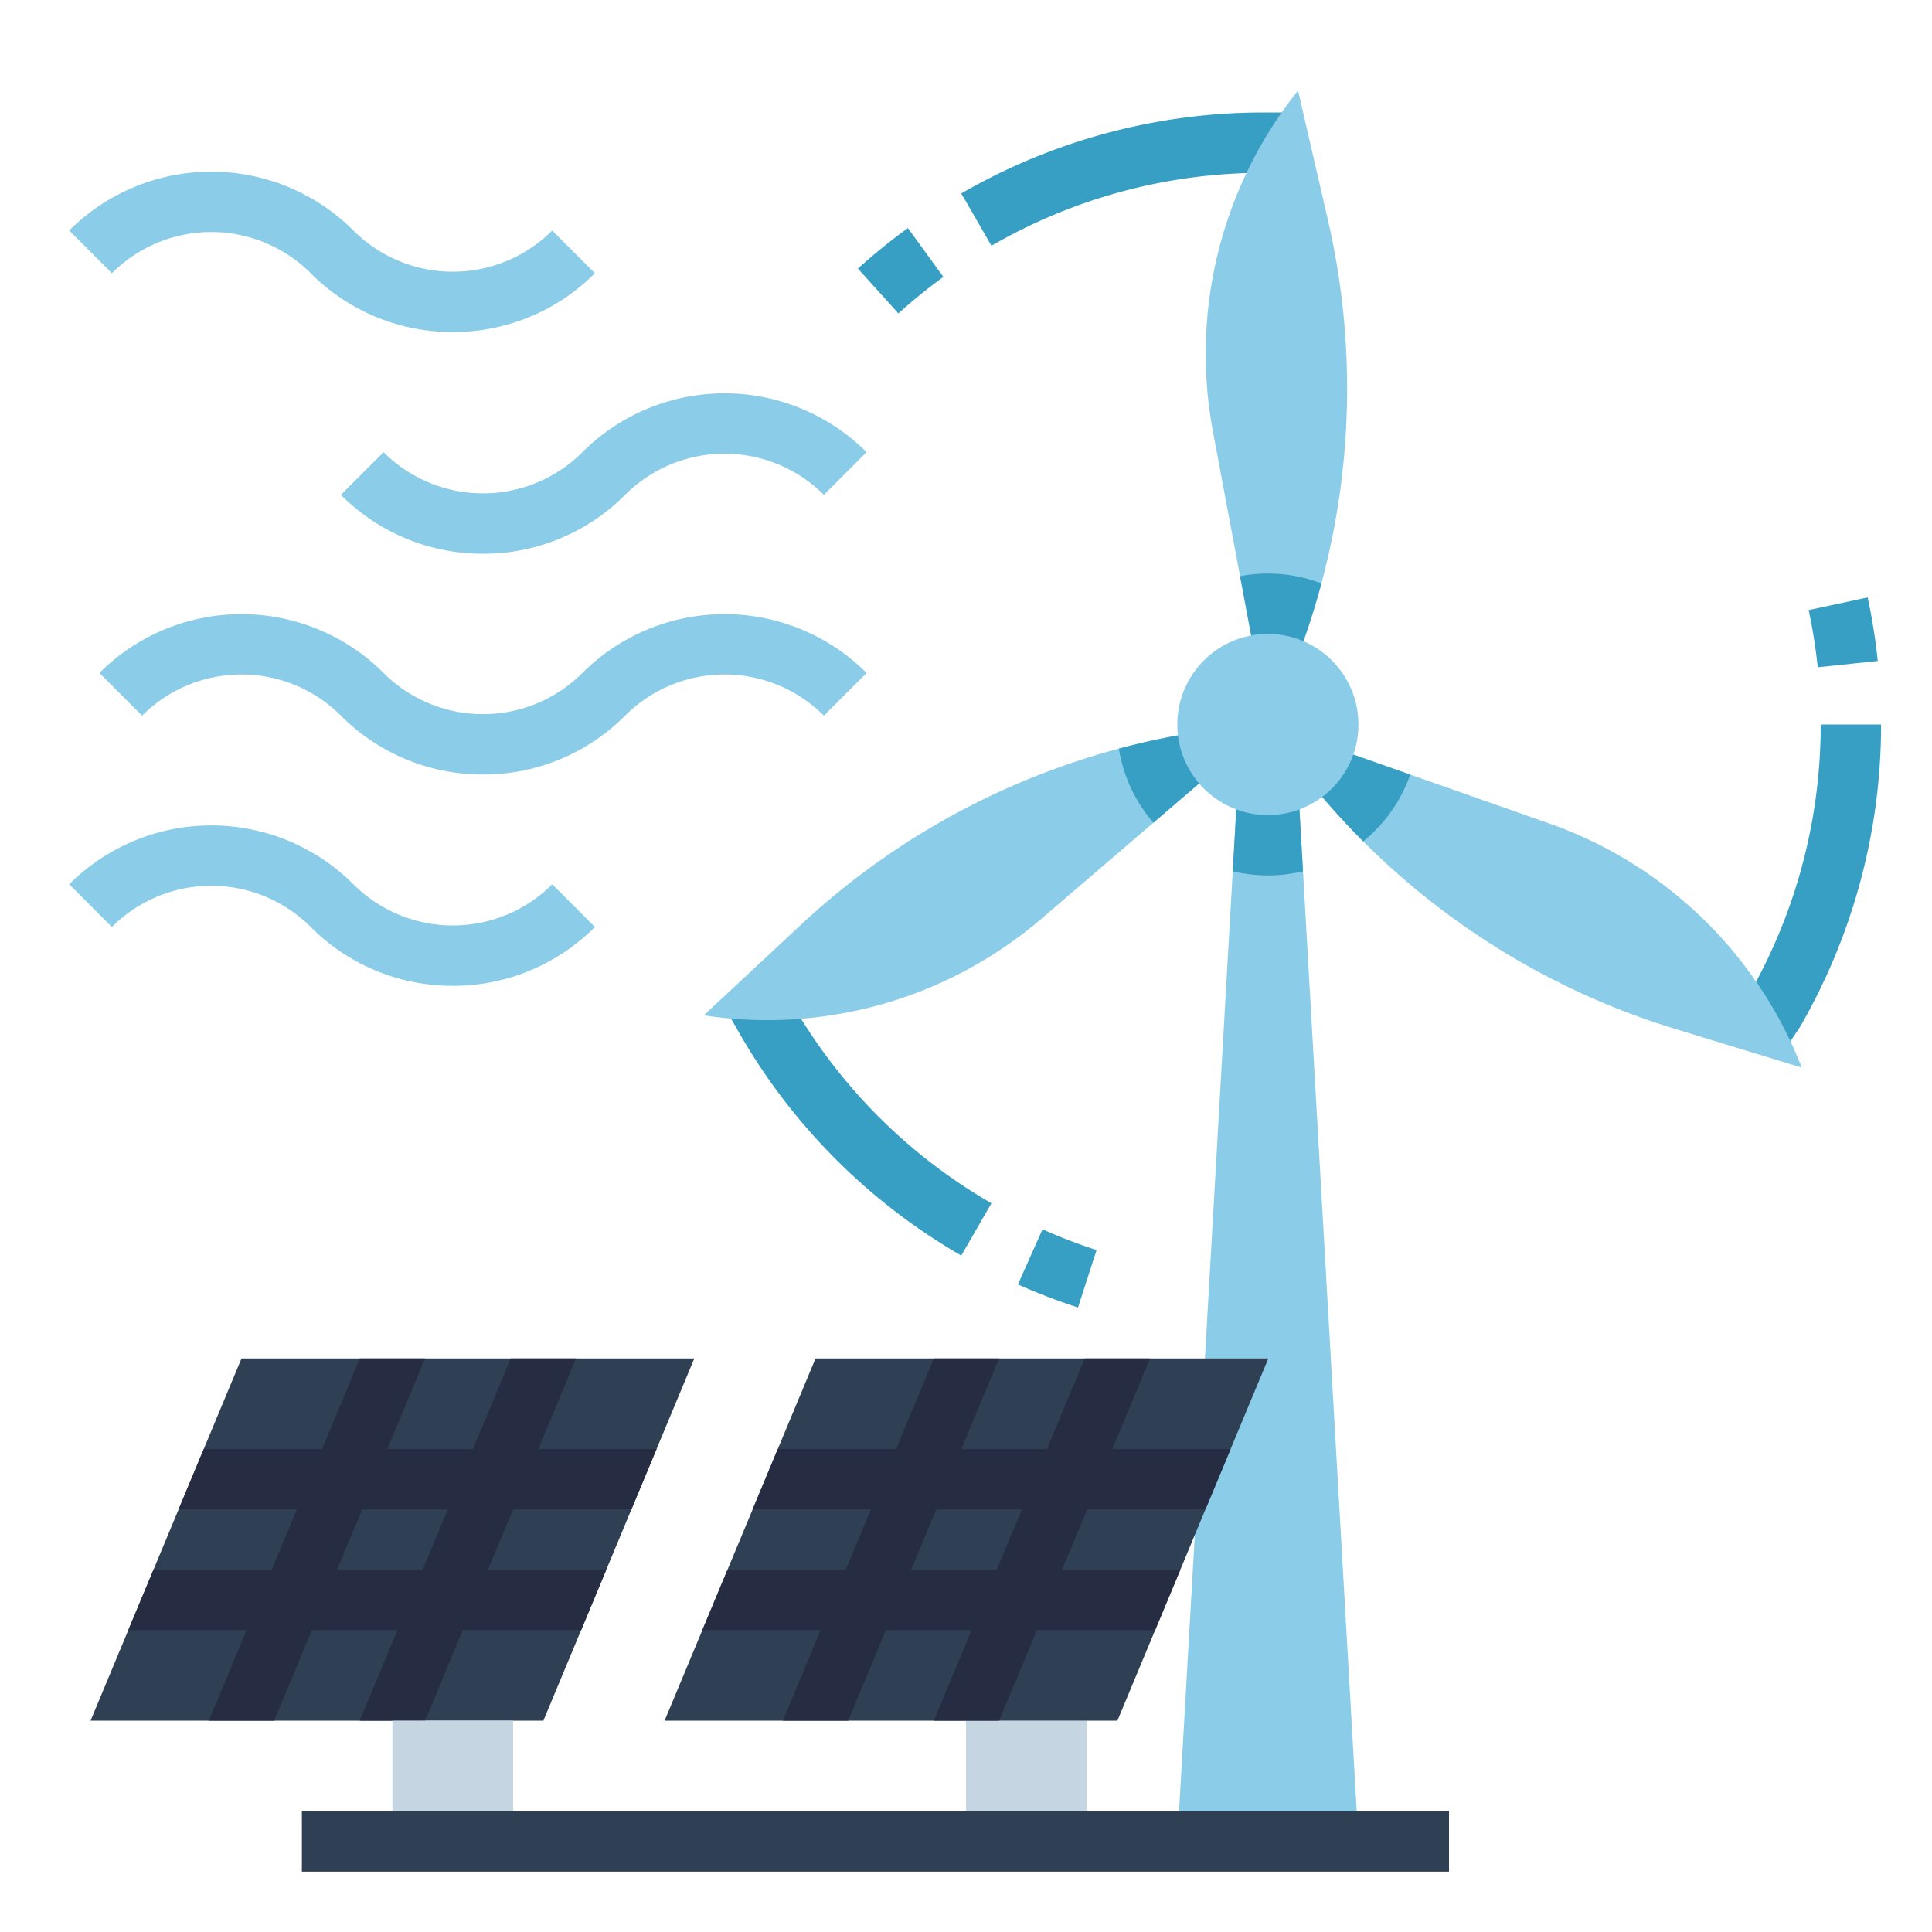 <svg height="512" viewBox="0 0 512 512" width="512" xmlns="http://www.w3.org/2000/svg"><g id="Flat"><g fill="#379fc4"><path d="m481.719 176.833a144.375 144.375 0 0 0 -2.407-15.157l15.645-3.352a160.513 160.513 0 0 1 2.677 16.843z"/><path d="m238.084 83.051-10.727-11.872a160.082 160.082 0 0 1 13.249-10.74l9.398 12.948a144.206 144.206 0 0 0 -11.921 9.664z"/><path d="m285.687 346.498a160.29 160.29 0 0 1 -15.926-6.104l6.516-14.613a144.081 144.081 0 0 0 14.33 5.492z"/><path d="m473.16 277.932-13.32-8.864 3.609-5.424a143.945 143.945 0 0 0 19.059-71.644h16a159.952 159.952 0 0 1 -21.326 79.859q-.127.221-.269.434z"/><path d="m262.746 65.121-8-13.856a159.96 159.96 0 0 1 79.822-21.461h6.432v16h-6.43a143.939 143.939 0 0 0 -71.824 19.317z"/><path d="m254.746 332.736a159.975 159.975 0 0 1 -58.498-58.398l-3.946-6.914 13.896-7.932 3.926 6.878a143.906 143.906 0 0 0 52.622 52.509z"/></g><path d="m360 488h-48l14.69-257.1 1.31-22.9h16l1.31 22.9z" fill="#8bcde8"/><path d="m350.19 154.6a198.338 198.338 0 0 1 -14.19 37.4l-7.37-39.31-7.19-38.34a111.672 111.672 0 0 1 22.56-90.35l7.91 34.28a198.877 198.877 0 0 1 -1.72 96.32z" fill="#8bcde8"/><path d="m336 192-30.34 26.03-29.63 25.41a111.661 111.661 0 0 1 -89.52 25.63l25.73-23.99a198.983 198.983 0 0 1 123.76-53.08z" fill="#8bcde8"/><path d="m477.49 282.93-33.64-10.29a199.011 199.011 0 0 1 -107.85-80.64l37.74 13.28 36.79 12.94a111.656 111.656 0 0 1 66.96 64.71z" fill="#8bcde8"/><path d="m350.19 154.6a198.338 198.338 0 0 1 -14.19 37.4l-7.37-39.31a38.941 38.941 0 0 1 7.37-.69 39.762 39.762 0 0 1 14.19 2.6z" fill="#379fc4"/><path d="m296.51 198.4a198.069 198.069 0 0 1 39.49-6.4l-30.34 26.03a39.704 39.704 0 0 1 -9.15-19.63z" fill="#379fc4"/><path d="m344 208 1.31 22.9a39.945 39.945 0 0 1 -18.62 0l1.31-22.9z" fill="#379fc4"/><path d="m373.74 205.28a40.125 40.125 0 0 1 -12.47 17.7 198.475 198.475 0 0 1 -25.27-30.98z" fill="#379fc4"/><circle cx="336" cy="192" fill="#8bcde8" r="24"/><path d="m184 360-10 24-6.67 16-6.66 16-6.67 16-10 24h-120l10-24 6.67-16 6.66-16 6.67-16 10-24z" fill="#2f4054"/><path d="m167.33 400 6.67-16h-31.33l9.99-24h-17.33l-10 24h-22.67l10-24h-17.32l-10 24h-31.34l-6.67 16h31.34l-6.67 16h-31.33l-6.67 16h31.33l-10 24h17.33l10-24h22.67l-10 24h17.34l10-24h31.33l6.67-16h-31.34l6.67-16zm-55.33 16h-22.67l6.67-16h22.67z" fill="#262d43"/><path d="m104 456h32v32h-32z" fill="#c5d5e1"/><path d="m256 456h32v32h-32z" fill="#c5d5e1"/><path d="m336.125 360-10 24-6.67 16-6.66 16-6.67 16-10 24h-120l10-24 6.67-16 6.66-16 6.67-16 10-24z" fill="#2f4054"/><path d="m319.455 400 6.67-16h-31.33l9.99-24h-17.33l-10 24h-22.67l10-24h-17.32l-10 24h-31.34l-6.67 16h31.34l-6.67 16h-31.33l-6.67 16h31.33l-10 24h17.33l10-24h22.67l-10 24h17.34l10-24h31.33l6.67-16h-31.34l6.67-16zm-55.33 16h-22.67l6.67-16h22.67z" fill="#262d43"/><path d="m120 88a52.908 52.908 0 0 1 -37.657-15.598 37.254 37.254 0 0 0 -52.686 0l-11.314-11.313a53.255 53.255 0 0 1 75.314 0 37.254 37.254 0 0 0 52.686 0l11.314 11.313a52.908 52.908 0 0 1 -37.657 15.598z" fill="#8bcde8"/><path d="m128 146.745a52.907 52.907 0 0 1 -37.657-15.598l11.314-11.313a37.254 37.254 0 0 0 52.686 0 53.255 53.255 0 0 1 75.314 0l-11.314 11.313a37.254 37.254 0 0 0 -52.686 0 52.907 52.907 0 0 1 -37.657 15.598z" fill="#8bcde8"/><path d="m128 205.255a52.908 52.908 0 0 1 -37.657-15.598 37.254 37.254 0 0 0 -52.686 0l-11.314-11.313a53.255 53.255 0 0 1 75.314 0 37.254 37.254 0 0 0 52.686 0 53.255 53.255 0 0 1 75.314 0l-11.314 11.313a37.254 37.254 0 0 0 -52.686 0 52.908 52.908 0 0 1 -37.657 15.598z" fill="#8bcde8"/><path d="m80 480h304v16h-304z" fill="#2f4054"/><path d="m120 261.255a52.908 52.908 0 0 1 -37.657-15.598 37.254 37.254 0 0 0 -52.686 0l-11.314-11.313a53.255 53.255 0 0 1 75.314 0 37.254 37.254 0 0 0 52.686 0l11.314 11.313a52.908 52.908 0 0 1 -37.657 15.598z" fill="#8bcde8"/></g></svg>